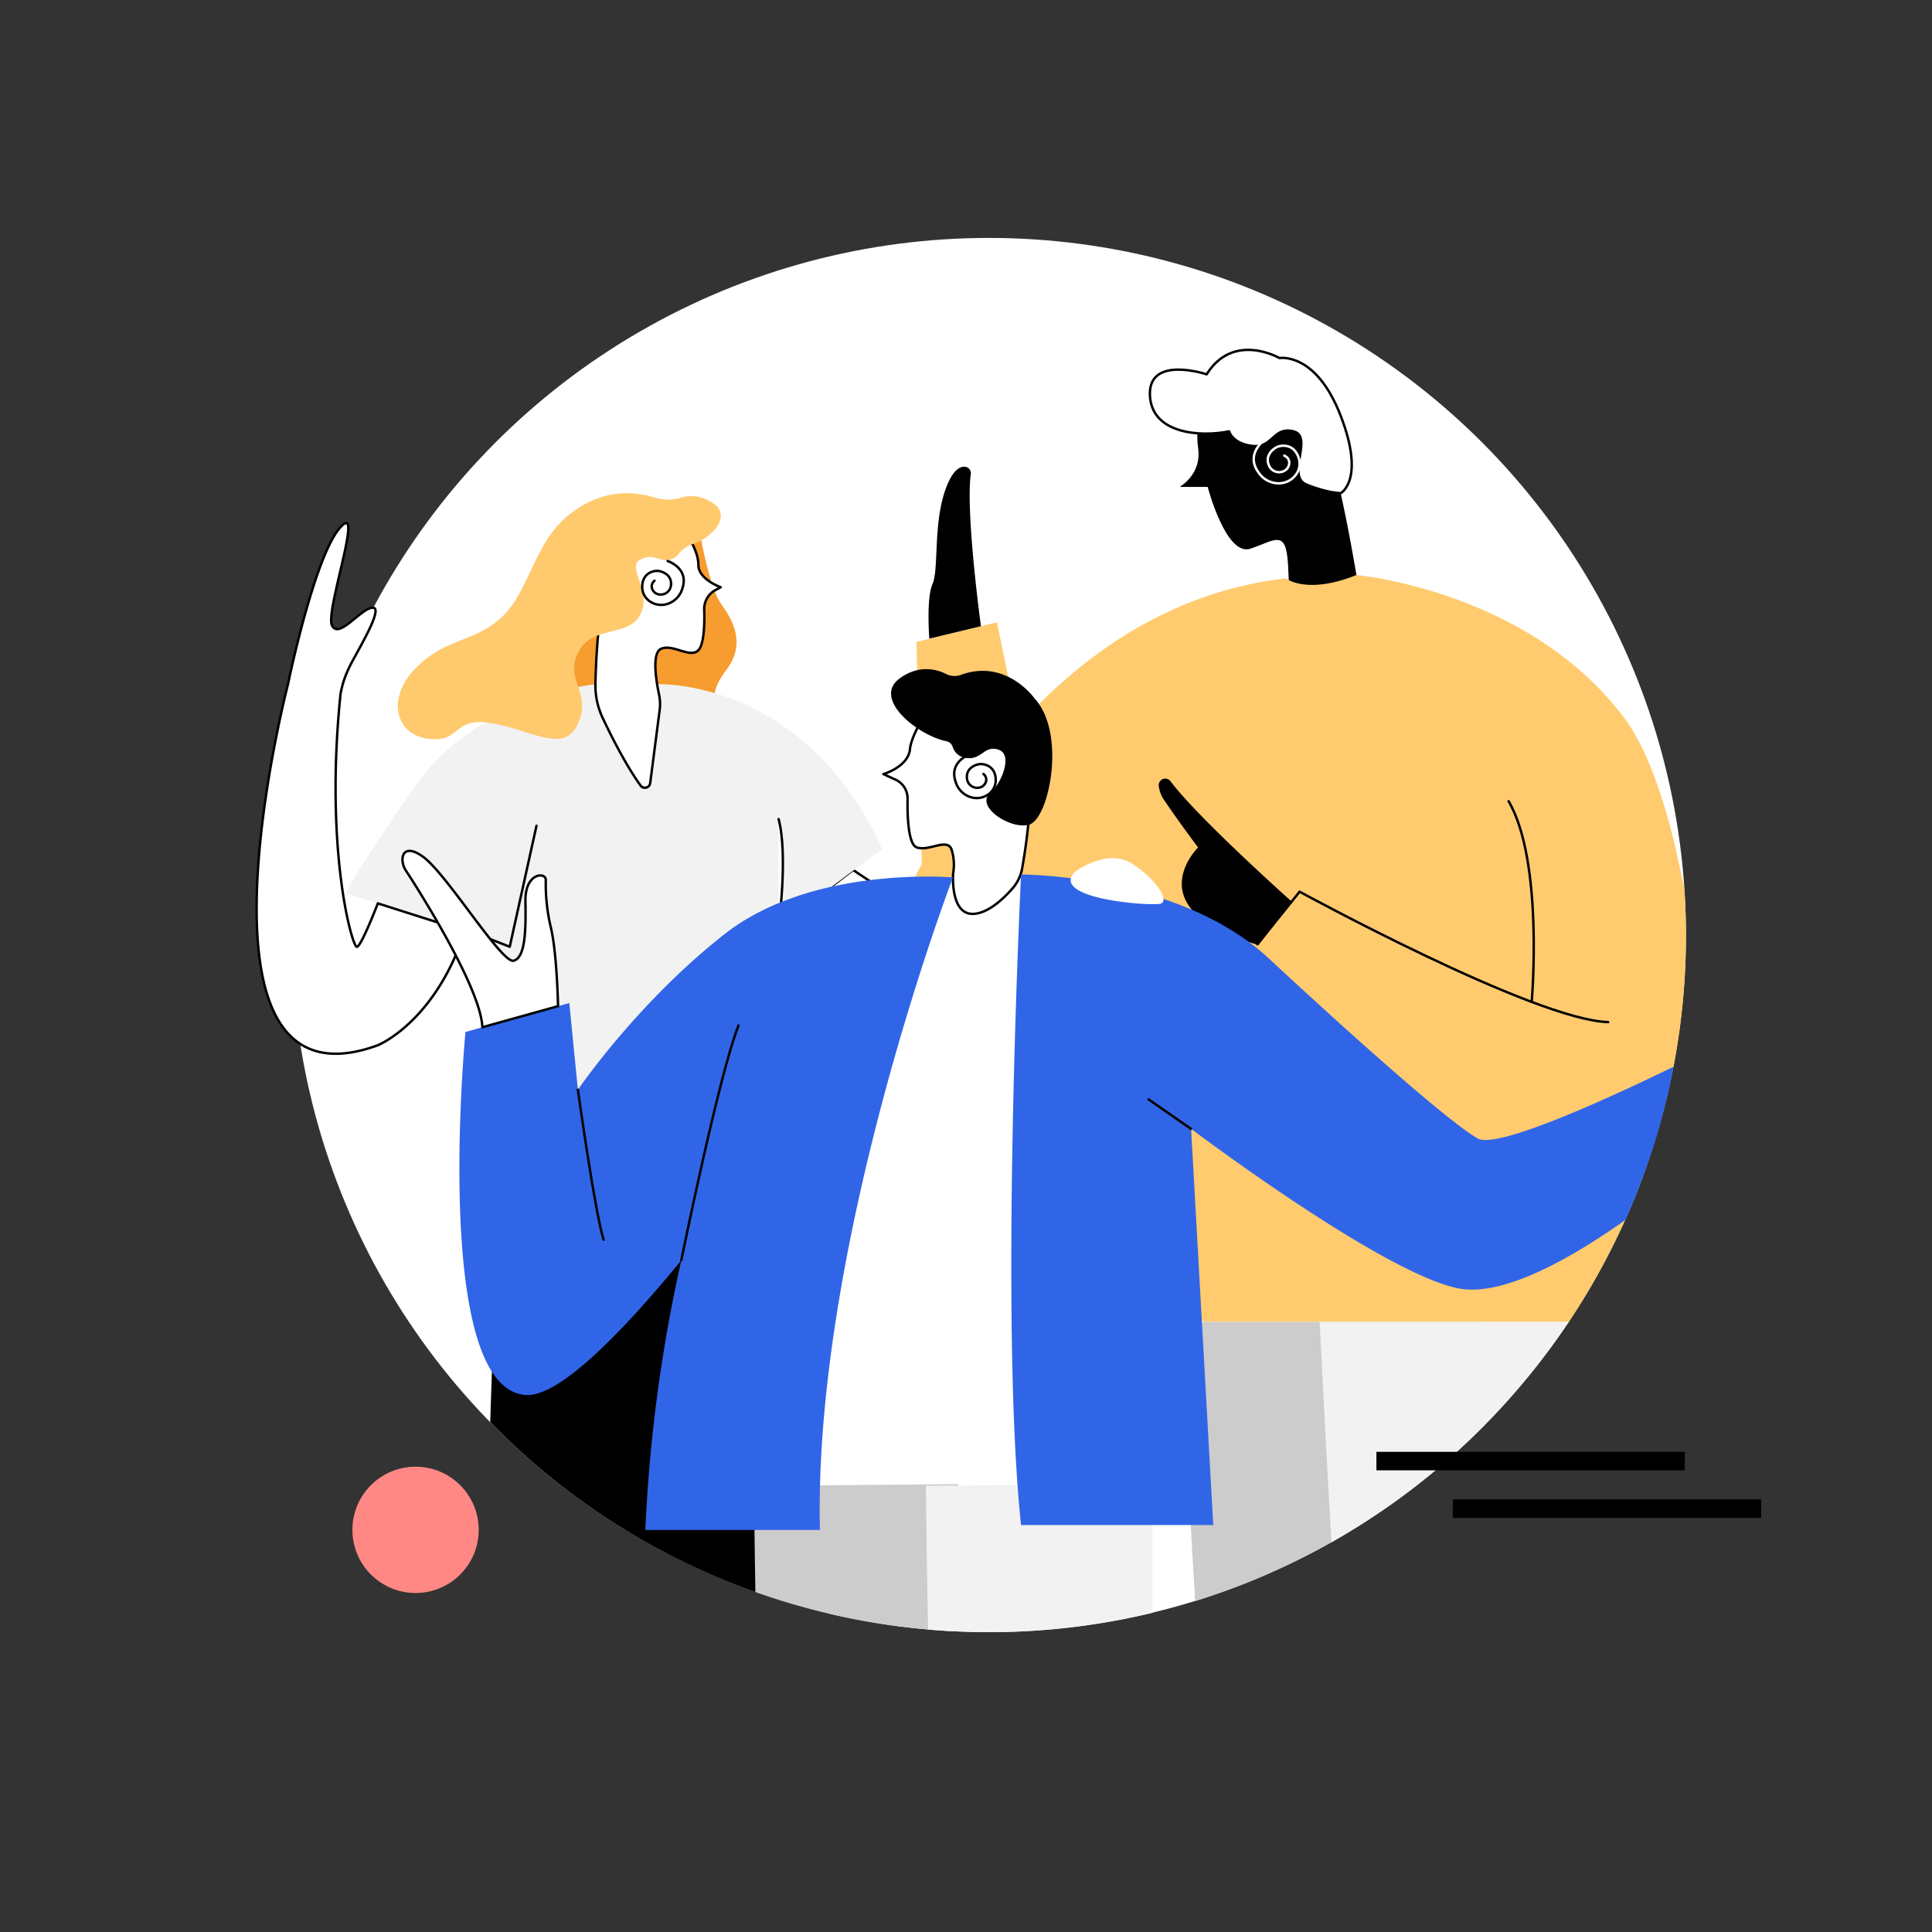 <svg id="图层_1" data-name="图层 1" xmlns="http://www.w3.org/2000/svg" viewBox="0 0 800 800"><rect x="0" y="0" width="800" height="800" fill="#333333" stroke="none"/><defs><style>.cls-1,.cls-3{fill:#fff;}.cls-2{fill:#f79c2f;}.cls-10,.cls-3,.cls-6{stroke:#000;}.cls-3,.cls-6,.cls-8{stroke-linecap:round;stroke-linejoin:round;}.cls-4{fill:#f2f2f2;}.cls-5{fill:#ffca6e;}.cls-6,.cls-8{fill:none;}.cls-7{fill:#ffcb6e;}.cls-8{stroke:#fff;}.cls-9{fill:#ccc;}.cls-10{stroke-miterlimit:10;}.cls-11{fill:#3165e8;}.cls-12{fill:#ff8885;}</style></defs><circle class="cls-1" cx="409.45" cy="387.18" r="288.66"/><path class="cls-2" d="M290.41,223.8s3.58,19.81,8.09,26.12,10.82,16.3,2.17,27.61-1.89,13.63-10.26,22.94-18.67,5.32-31.64,4-21.62,8.65-31.26-9,19.41-68.83,19.41-68.83Z"/><path d="M343.66,668.3,316.15,452.77H208.67S205.22,517.13,203,588.9A288.26,288.26,0,0,0,343.66,668.3Z"/><path class="cls-3" d="M353.27,360.22s41.36,29.52,81.71,39.32,64.29,25.75,70.06,32,19.5,28.82,9.75,39.91-10.09-21.51-28.38-31.93-23.69-30.59-106.07-40.79c0,0-30.66,1.1-51.86-19.62Z"/><path class="cls-4" d="M316.15,452.77H208.67c-2.22-17.73-5.77-63.95-5.77-63.95l-59.71-19s2.07-5.76,28.23-43.66,75.17-42.86,75.17-42.86h25.92s60.89-2.28,92.74,68.28l-42.85,32Z"/><path class="cls-3" d="M273.17,293.87a18.31,18.31,0,0,0-.25-6.13c-1.16-5.51-3.11-17.08.67-19,5-2.49,12.81,4.62,16,0,2-2.95,2.2-10.95,2-16.37a8.91,8.91,0,0,1,4.61-8l2.24-1.22s-9.26-3.21-9.26-9.25-5-12.82-5-12.82-15.66-8.18-27,5.7c-8.68,10.58-10.33,42.15-10.63,56.55a31.32,31.32,0,0,0,3,13.93c3.47,7.37,9.48,19.36,15.68,28a2.21,2.21,0,0,0,4-1Z"/><path class="cls-5" d="M271.41,206.08a18.06,18.06,0,0,0,10.55,0c3.18-1,7.88-1.29,13.23,2.22,8.23,5.39-.58,14.54-8.35,17a12.17,12.17,0,0,0-5.85,4.1,6.86,6.86,0,0,1-3.33,2.27c-4.47,1.44-6.38-2.88-12.44,0s4.79,12.95,0,22.67-20.08,4.32-25.82,15.83,5.74,16.63,0,29.37-18.49,3.1-35.38,0-12.75,8-26.46,6.42-17.85-16.71-5.42-29.31,23.91-10.48,35.39-20.9,13.52-30.63,27.54-42.14C247.06,203.83,259.18,202.45,271.41,206.08Z"/><path class="cls-3" d="M322.4,383.61s4-29.49,0-44.45"/><polyline class="cls-6" points="202.9 388.82 211.07 392.04 222.15 341.94"/><path class="cls-3" d="M147.61,392a18.71,18.71,0,0,0,6.48,5.72"/><path class="cls-3" d="M156.45,374.07s-6.72,17.53-8.64,18S134.36,352.13,141,287.4a41.38,41.38,0,0,1,3.33-10.47c2.3-5.21,14.8-25,10.14-25.28s-14.13,13.3-17,7.32,13.8-52.71,3.16-40.27-21.39,64.63-21.39,64.63-46.72,180.1,37.16,149.5c0,0,23.78-9.48,36.09-47.3Z"/><path class="cls-6" d="M276.47,232.32s8.94,2.85,6.09,11.34a9.42,9.42,0,0,1-6,6.35c-5.06,1.75-10.61-1.6-10.63-6.94v-.18c.09-5.84,5.05-6.86,7.19-6.39s5.12,2.16,4.72,5.79a4.26,4.26,0,0,1-5.59,3.69c-1.91-.57-3.59-3.44-1.24-5.52"/><path class="cls-7" d="M680.43,486.86l-107.4.2L472.22,418.54,438.69,459.9l59.56,87.46H649.61A287.68,287.68,0,0,0,680.43,486.86Z"/><path d="M498.31,164.37s-3.55,12.52-2.22,20.89-3.55,13.7-7.54,16.36h11.53s7.54,29,17.73,25.57,14.64-8.28,15.52,6.35,0,20,0,20l29.27-9.75s-8.87-56.75-16.85-70.06S518.26,144.42,498.31,164.37Z"/><path class="cls-3" d="M499.65,155s-23.94-8-23.5,8.42S497.36,181,508.93,178.6c0,0,1.39,5.18,9.8,6.07s8.41-8.14,16.84-6.07-3.11,18.48,5.32,22,14.27,3.6,14.27,3.6,10.28-5.37,0-32-25.36-23.94-25.36-23.94S510.74,137.23,499.65,155Z"/><path class="cls-8" d="M523.62,182.17s-8.13,5.79-2.48,13.47a10,10,0,0,0,8.12,4.49c5.69.12,10.23-5.07,8.51-10.5l-.06-.17c-2-5.89-7.34-5.31-9.36-4.14s-4.48,3.86-2.9,7.4a4.52,4.52,0,0,0,6.86,1.93c1.75-1.21,2.52-4.66-.53-6"/><path class="cls-7" d="M697.51,368.78c-5.11-26.94-13-55.54-24.94-71.49-39.46-52.77-110.9-59.19-110.9-59.19-20.67,8.33-29.21,1.38-29.21,1.38C408.09,253.84,359.54,407.69,359.54,407.69L614.6,487.06,693,441.59a290.2,290.2,0,0,0,5.14-54.41C698.11,381,697.89,374.87,697.51,368.78Z"/><path class="cls-6" d="M520.66,391l17.48-21.77s97.19,53.13,127.78,54"/><path class="cls-6" d="M634.25,414.85s5.07-58-9.56-83.1"/><path d="M534.84,373.3s-38.77-34.56-50.17-49.82a2.71,2.71,0,0,0-4.86,1.81,13,13,0,0,0,2.55,6.46c5.76,8.55,13.74,19.16,13.74,19.16s-26.31,25.78,25,40.39Z"/><path class="cls-9" d="M614.25,590.59V547.36H488.55s3.21,64.57,6.35,115.62A288.67,288.67,0,0,0,614.25,590.59Z"/><path class="cls-4" d="M649.61,547.36H546.43s2.29,46.14,4.9,91.25A290.24,290.24,0,0,0,649.61,547.36Z"/><polygon class="cls-7" points="379.49 265.81 412.82 257.68 435.73 369.19 382.19 376.99 379.49 265.81"/><path d="M406.19,259.3s-6.4-46.72-4.21-63a2.65,2.65,0,0,0-2.24-3c-2.13-.3-5.3,1.1-8.28,9.5-5.09,14.41-2.66,33-5.32,39s-1.33,22.65-1.33,22.65Z"/><polygon class="cls-1" points="394.6 363.32 422.75 362.12 449.01 614.85 319.54 614.85 354.57 410.01 394.6 363.32"/><path class="cls-3" d="M394.6,363.31a18.11,18.11,0,0,1,.23-2.75,21.05,21.05,0,0,0-.65-8.3c-1.46-5.81-9.39.46-14.56-1.36-3.57-1.25-3.93-13-3.82-20.16a8.51,8.51,0,0,0-5-7.91l-5-2.29s10.3-3,11-10.32S387,289.8,387,289.8s32.27-9.34,37.78,13.89c4.36,18.39.34,45.39-1.52,55.84a17.17,17.17,0,0,1-3.95,8.28c-3.73,4.27-10.25,10.53-16.52,10.61C395.29,378.5,394.57,367.86,394.6,363.31Z"/><path class="cls-10" d="M398.15,279.88a8.13,8.13,0,0,1-6.47-.28c-3.87-2-11.15-4-19,1.83-10.75,8,8,22.77,19.31,25a4,4,0,0,1,3,2.78,6,6,0,0,0,5.3,4.15c6.09.89,7.2-5.65,13.52-3.33s1.55,14.41-3.66,19,7.95,13.89,15.73,12S441.25,304,428,289.52C428,289.52,416.57,273.23,398.15,279.88Z"/><path class="cls-9" d="M312.79,659.24a287.51,287.51,0,0,0,84,16.31v-61l-84.59.72S312.39,635,312.79,659.24Z"/><path class="cls-4" d="M384.33,674.74c8.28.71,16.66,1.1,25.12,1.1a289.11,289.11,0,0,0,67.74-8V614.51l-93.77.72S383.64,644,384.33,674.74Z"/><path class="cls-11" d="M394.6,363.32s-58.21-5.08-94.57,23.47-60.74,64.45-60.74,64.45l-3.55-35.91-43,12s-14.19,147.2,24.83,150.31c13.22,1,37.81-23.21,64.54-55.75a635,635,0,0,0-14.88,111.62h72.27C336.83,514.2,394.6,363.32,394.6,363.32Z"/><path class="cls-11" d="M693,441.69c-23.48,11.46-72.72,34.42-81.1,29.72-11.09-6.2-48.78-39.46-86.46-74.49s-102.64-34.8-102.64-34.8-9.08,184.67,0,269.36h79.58l-9.17-164.06s79.23,59.86,110.71,66.07c19.24,3.79,48.93-14,69.1-28.33A286.74,286.74,0,0,0,693,441.69Z"/><path class="cls-6" d="M239.29,451.24s7.09,51,10.64,62.08"/><path class="cls-6" d="M282.1,521.86s15.71-77.27,23.7-97.22"/><line class="cls-3" x1="493.16" y1="467.42" x2="475.61" y2="455.23"/><path class="cls-3" d="M231.08,416.63s-.44-21.48-2.88-32.12A78.09,78.09,0,0,1,226,364.34c0-3.33-8.65-3.1-8.43,8.87s0,23.27-4.88,24.6-27.49-35.69-37.46-43c-8.71-6.39-10.2,1.1-7.1,5.76s31,48,31.6,64.79Z"/><path class="cls-6" d="M401.77,312.32s-8.94,2.84-6.09,11.33a9.42,9.42,0,0,0,6,6.35c5.06,1.75,10.61-1.59,10.63-6.94v-.18c-.09-5.84-5-6.86-7.19-6.39s-5.12,2.16-4.72,5.79A4.26,4.26,0,0,0,406,326c1.91-.57,3.59-3.44,1.24-5.52"/><path class="cls-1" d="M445.33,360.83s13.31-9.85,23.52-3.19,15.34,15.28,11.84,16.52S433.64,372.24,445.33,360.83Z"/><circle class="cls-12" cx="172.07" cy="633.48" r="26.15"/><rect x="569.94" y="601.17" width="127.69" height="7.66"/><rect x="601.59" y="620.88" width="127.69" height="7.66"/></svg>